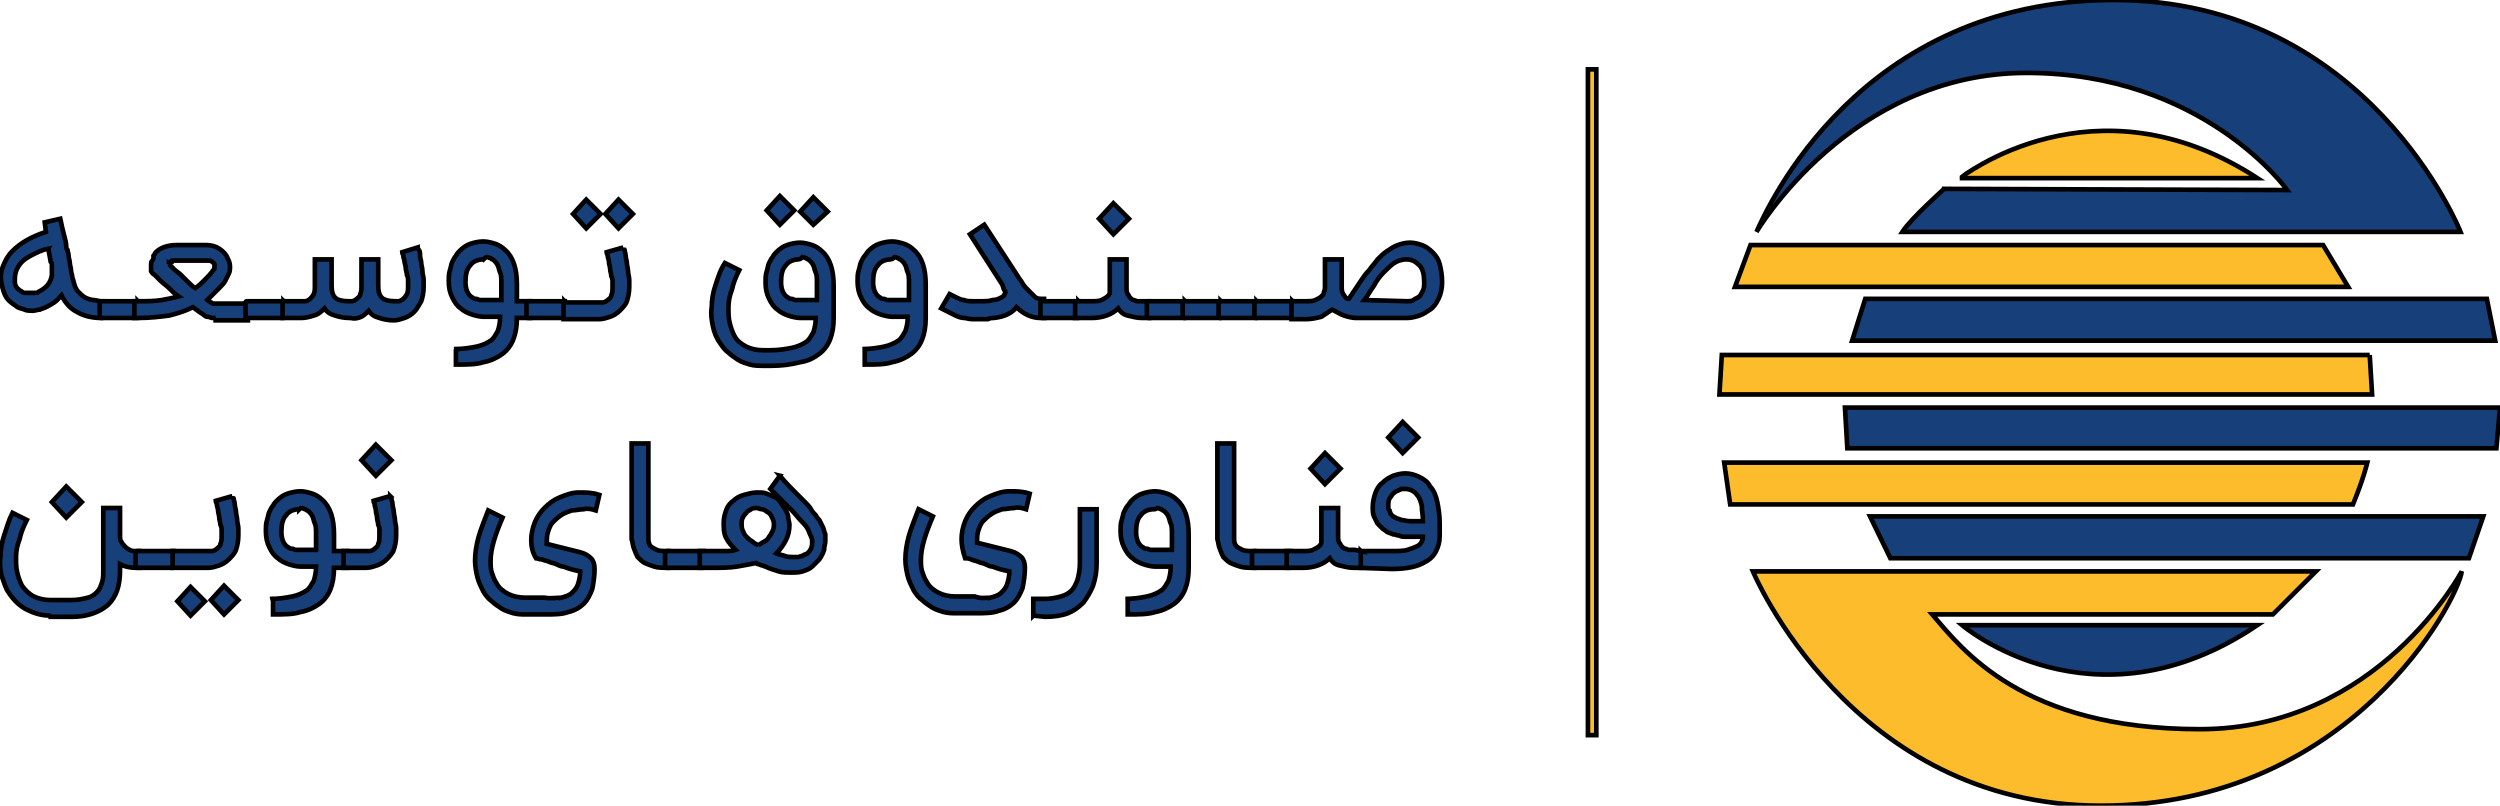 <svg xmlns="http://www.w3.org/2000/svg" viewBox="0.96 107 538.14 173.43">
 <style>.st0{fill:#17407a}.st1{fill:#fcbc2b}</style>

 <g>
  <title>background</title>
  <rect fill="none" id="canvas_background" height="383.4" width="543.1" y="-1" x="-1"/>
 </g>
 <g>
  <title>Layer 1</title>
  <g stroke="null" id="svg_31">
   <path stroke="null" id="svg_23" d="m342.773,121.924l1.801,0l0,143.322l-1.801,0l0,-143.322zm144.094,23.415l-64.07,0c0.257,0 28.819,-22.901 64.07,0zm14.152,14.409l5.404,9.006l-132,0l3.345,-9.006l123.251,0zm10.035,23.672l0.515,8.491l-140.491,0l0.515,-8.491l139.462,0zm-0.515,23.158s-0.772,3.345 -3.088,9.006l-134.058,0l-1.287,-9.006l138.433,0z" class="st1"/>
   <path stroke="null" id="svg_24" d="m539.1,194.743l-0.772,8.749l-139.719,0l-0.515,-8.749l141.006,0zm-3.602,23.415l-3.088,9.006l-124.538,0l-4.374,-9.006l132,0zm-133.029,-46.83l-2.83,9.006l138.433,0l-1.801,-9.006l-133.801,0zm84.398,70.246l-63.556,0s28.047,23.93 63.556,0z" class="st0"/>
   <path stroke="null" id="svg_25" d="m416.878,239.257l73.333,0l9.263,-9.263l-121.193,0s21.099,50.433 74.877,50.433s76.936,-44.257 77.708,-50.433c0,0 -18.012,33.965 -56.351,33.965s-51.205,-17.24 -57.637,-24.702z" class="st1"/>
   <path stroke="null" id="svg_26" d="m419.451,147.655s-7.205,6.433 -9.006,9.263l120.164,0s-19.813,-49.918 -74.62,-49.918s-74.62,44.772 -76.936,49.918c0,0 20.07,-34.222 58.152,-34.222s56.094,25.216 56.094,25.216l-73.848,-0.257z" class="st0"/>
   <g stroke="null" id="svg_30">
    <path stroke="null" id="svg_22" d="m293.369,229.222l0,-3.602l7.205,0c1.287,0 2.573,0 3.345,-0.257s1.544,-0.515 2.058,-0.772s0.772,-0.515 1.029,-1.029s0.257,-0.772 0.257,-1.029l-3.86,0c-0.515,0 -0.772,0 -1.287,-0.257c-0.515,0 -0.772,-0.257 -1.287,-0.257c-0.515,-0.257 -0.772,-0.257 -1.287,-0.515c-0.257,-0.257 -0.772,-0.515 -1.029,-0.772l-1.029,-1.029l-0.772,-1.544c-0.257,-0.515 -0.257,-1.287 -0.257,-2.058c0,-1.029 0.257,-2.058 0.515,-2.83s0.772,-1.801 1.544,-2.316c0.772,-0.772 1.287,-1.029 2.316,-1.544c0.772,-0.257 1.801,-0.515 2.573,-0.515c1.029,0 2.058,0.257 3.088,0.772s1.801,1.029 2.316,2.058c0.772,0.772 1.287,2.058 1.544,3.345s0.515,2.83 0.515,4.632l0,2.573c0,1.287 -0.257,2.316 -0.772,3.345c-0.515,1.029 -1.287,1.801 -2.316,2.316c-1.544,1.029 -4.117,1.544 -7.205,1.544l-7.205,-0.257zm6.433,-28.047l3.088,-3.345l3.345,3.345l-3.345,3.345l-3.088,-3.345zm3.602,11.064c-0.515,0 -0.772,0 -1.287,0.257s-0.772,0.257 -1.287,0.772c-0.257,0.257 -0.515,0.772 -0.772,1.029c-0.257,0.515 -0.257,1.029 -0.257,1.544c0,0.515 0,0.772 0.257,1.029c0,0.257 0.257,0.515 0.257,0.772l0.515,0.515c0.257,0 0.257,0.257 0.515,0.257c0.257,0.257 0.772,0.257 1.287,0.515c0.515,0 1.029,0.257 1.801,0.257l2.83,0c0,-1.287 -0.257,-2.316 -0.257,-3.345c-0.257,-1.029 -0.515,-1.801 -1.029,-2.316c-0.515,-0.772 -1.544,-1.287 -2.573,-1.287z" class="st0"/>
    <path stroke="null" id="svg_1" d="m23.194,175.444l-0.515,0c-2.058,0 -3.86,-0.515 -5.146,-1.287c-1.544,-0.772 -2.573,-2.058 -3.345,-3.602c-0.515,0.515 -0.772,1.029 -1.544,1.544s-1.287,0.772 -1.801,1.029c-0.515,0.257 -0.772,0.257 -1.287,0.515c-0.515,0 -1.029,0.257 -1.544,0.257s-1.287,0 -1.801,-0.257s-1.287,-0.257 -1.801,-0.772c-0.772,-0.515 -1.544,-1.029 -2.058,-1.801c-0.515,-0.772 -0.772,-1.801 -1.029,-2.83c-0.257,-1.287 -0.257,-2.573 0.257,-3.86s1.029,-2.316 2.058,-3.345c1.801,-1.801 4.117,-3.088 7.205,-4.117l-0.257,-2.058l3.345,-0.772c0.257,1.287 0.515,2.316 0.772,3.345c0.257,1.029 0.515,1.801 0.515,2.573c0,0.257 0,0.515 0.257,0.772c0,0.257 0.257,0.772 0.257,1.287s0.257,1.029 0.257,1.544s0.257,1.029 0.257,1.544s0.257,1.029 0.257,1.287c0,0.515 0.257,0.772 0.257,1.029c0.257,1.029 0.515,1.801 1.029,2.316c0.515,0.515 1.029,1.029 1.544,1.287s1.287,0.515 1.801,0.515c0.515,0 1.029,0.257 1.544,0.257l0.515,0l0,3.602zm-11.836,-14.924c-1.287,0.257 -2.316,0.772 -3.345,1.287s-1.801,1.029 -2.316,1.544c-0.515,0.515 -1.029,1.287 -1.287,2.058s-0.257,1.544 -0.257,2.316c0,0.515 0.257,1.029 0.515,1.287s0.515,0.515 1.029,0.772c0.257,0.257 0.515,0.257 0.772,0.257l2.058,0c0.257,0 0.515,0 0.772,-0.257c1.544,-0.772 2.573,-1.801 2.83,-3.602l0,-1.801c0,-0.515 0,-0.772 -0.257,-1.029l-0.515,-2.83z" class="st0"/>
    <path stroke="null" id="svg_2" d="m30.656,171.842s0.257,0.257 0,0l0.257,3.345s0,0.257 -0.257,0.257l-7.977,0s-0.257,0 -0.257,-0.257l0,-3.088s0,-0.257 0.257,-0.257l7.977,0z" class="st0"/>
    <path stroke="null" id="svg_3" d="m47.381,175.444l-0.772,0c-0.257,0 -0.515,-0.257 -1.029,-0.257s-0.772,-0.515 -1.287,-0.772s-1.029,-0.772 -1.801,-1.287c-1.544,0.772 -3.088,1.287 -5.146,1.801c-2.058,0.257 -4.117,0.515 -6.433,0.515l-1.029,0l0,-3.602l1.029,0c1.801,0 3.345,0 4.889,-0.257s2.573,-0.515 3.602,-0.772c-0.772,-0.515 -1.287,-1.029 -2.058,-1.801c-0.515,-0.515 -1.287,-1.029 -1.801,-1.544l-1.287,-1.287c-0.515,-0.257 -0.772,-0.772 -0.772,-0.772l0,-1.544c0,-0.257 0,-0.515 0.257,-0.772s0.257,-0.515 0.257,-1.029c0.257,-0.257 0.257,-0.515 0.515,-0.772c1.029,-1.029 2.573,-1.544 4.632,-1.544l6.175,0c1.029,0 2.058,0.257 2.83,0.772c0.772,0.515 1.544,1.287 1.801,2.058c0.257,0.515 0.515,1.029 0.515,1.801c0,0.515 0,1.029 -0.257,1.544l-0.772,1.544c-0.257,0.515 -0.772,1.029 -1.287,1.544l-1.287,1.287l-1.287,1.287c0.257,0.257 0.515,0.257 0.772,0.515c0.257,0 0.257,0.257 0.515,0.257l7.462,0l0,3.602l-6.947,0l0,-0.515zm-10.035,-11.579l1.029,1.029c0.515,0.515 1.029,0.772 1.544,1.287l1.544,1.544c0.515,0.515 1.029,1.029 1.544,1.287c0.772,-0.515 1.287,-1.029 2.058,-1.801c0.515,-0.515 1.287,-1.287 1.801,-2.058c0.257,-0.257 0.257,-0.257 0.257,-0.515l0,-0.772c0,-0.257 -0.257,-0.257 -0.515,-0.515s-0.515,-0.257 -1.029,-0.257l-7.462,0c-0.257,0 -0.257,0 -0.257,0.257l-0.257,0c-0.257,0 -0.257,0.257 -0.257,0.515c0,-0.257 0,-0.257 0,0z" class="st0"/>
    <path stroke="null" id="svg_4" d="m62.048,171.842s0.257,0.257 0,0l0.257,3.345s0,0.257 -0.257,0.257l-7.977,0s-0.257,0 -0.257,-0.257l0,-3.088s0,-0.257 0.257,-0.257l7.977,0z" class="st0"/>
    <path stroke="null" id="svg_5" d="m76.2,175.444c-1.287,0 -2.316,-0.257 -3.088,-0.515c-1.029,-0.257 -1.801,-0.772 -2.316,-1.544c-0.772,0.772 -1.287,1.287 -2.316,1.544c-0.772,0.257 -1.801,0.515 -2.573,0.515l-4.117,0l0,-3.602l4.889,0c0.257,0 0.772,-0.257 1.029,-0.515c0.257,-0.257 0.515,-0.515 0.772,-1.029c0.257,-0.515 0.257,-1.029 0.257,-1.801l0,-5.661l3.602,0l0,5.661c0,1.287 0.257,2.058 0.772,2.573s1.544,0.772 2.83,0.772l0.772,0c0.257,0 0.772,-0.257 1.029,-0.515c0.257,-0.257 0.772,-0.515 0.772,-1.029c0.257,-0.515 0.257,-1.029 0.257,-1.801l0,-5.661l3.602,0l0,5.661c0,1.287 0.257,2.058 0.772,2.573c0.515,0.515 1.544,0.772 2.83,0.772l0.772,0c0.257,0 0.772,-0.257 1.029,-0.515c0.257,-0.257 0.515,-0.515 0.772,-1.029c0.257,-0.515 0.257,-1.029 0.257,-1.801l0,-1.029c0,-0.515 0,-0.772 -0.257,-1.287c0,-0.515 -0.257,-1.029 -0.257,-1.544s-0.257,-1.029 -0.257,-1.287c0,-0.515 -0.257,-0.772 -0.257,-1.287c0,-0.257 -0.257,-0.515 -0.257,-0.772l3.345,-1.029s0,0.257 0.257,0.515s0.257,0.772 0.257,1.287s0.257,1.029 0.257,1.544s0.257,1.029 0.257,1.801s0.257,1.029 0.257,1.801l0,1.544c0,1.287 -0.257,2.316 -0.515,3.088c-0.515,0.772 -0.772,1.544 -1.544,2.316c-0.515,0.515 -1.287,1.029 -2.058,1.287s-1.544,0.515 -2.316,0.515c-1.287,0 -2.316,-0.257 -3.088,-0.515c-1.029,-0.257 -1.801,-0.772 -2.316,-1.544c-0.772,0.772 -1.287,1.287 -2.316,1.544s-1.029,0 -1.801,0zm22.643,6.69c1.801,0 3.345,-0.257 4.632,-0.515s2.316,-0.772 3.088,-1.287c0.772,-0.515 1.029,-1.287 1.544,-2.058c0.257,-0.772 0.515,-1.801 0.515,-3.088l-3.602,0c-0.772,0 -1.801,-0.257 -2.573,-0.515c-0.772,-0.257 -1.801,-0.772 -2.316,-1.287c-0.772,-0.515 -1.287,-1.287 -1.801,-2.316c-0.515,-1.029 -0.772,-2.058 -0.772,-3.602c0,-0.772 0,-1.544 0.257,-2.316s0.257,-1.287 0.515,-1.801c0.257,-0.515 0.515,-1.029 0.772,-1.287c0.257,-0.515 0.515,-0.772 0.772,-1.029c0.772,-0.772 1.544,-1.287 2.316,-1.544c0.772,-0.257 1.801,-0.515 2.83,-0.515c0.772,0 1.801,0.257 2.573,0.515s1.544,0.772 2.058,1.287c1.801,1.544 2.573,4.117 2.573,7.462l0,3.602l2.83,0l0,3.602l-2.83,0c0,1.801 -0.257,3.345 -0.772,4.632c-0.515,1.287 -1.287,2.316 -2.316,3.088s-2.573,1.544 -4.117,1.801c-1.544,0.515 -3.602,0.515 -5.918,0.515l0,-3.345l-0.257,0zm6.175,-19.298c-1.287,0 -2.316,0.515 -2.83,1.287c-0.772,0.772 -1.029,2.058 -1.029,3.602s0.515,2.83 1.544,3.345c0.257,0.257 0.515,0.257 0.772,0.257c0.257,0 0.515,0.257 0.772,0.257l4.632,0l0,-3.602c0,-1.029 0,-1.801 -0.257,-2.316c-0.257,-0.515 -0.257,-1.029 -0.515,-1.544s-0.515,-0.772 -0.772,-1.029c-0.257,-0.257 -0.515,-0.257 -0.772,-0.515c-0.257,0 -0.515,-0.257 -0.772,-0.257s-0.772,0.515 -0.772,0.515z" class="st0"/>
    <path stroke="null" id="svg_6" d="m122.515,171.842c0.257,0 0.257,0.257 0,0l0.257,3.345s0,0.257 -0.257,0.257l-7.977,0s-0.257,0 -0.257,-0.257l0,-3.088s0,-0.257 0.257,-0.257l7.977,0z" class="st0"/>
    <path stroke="null" id="svg_7" d="m135.124,160.263s0,0.257 0.257,0.515c0,0.257 0.257,0.772 0.257,1.287s0.257,1.029 0.257,1.544s0.257,1.287 0.257,1.801s0.257,1.287 0.257,1.801l0,1.544c0,1.287 -0.257,2.316 -0.515,3.088s-1.029,1.544 -1.544,2.058s-1.287,1.029 -2.058,1.287s-1.544,0.515 -2.316,0.515l-7.719,0l0,-3.602l8.491,0c0.257,0 0.772,-0.257 1.029,-0.515c0.257,-0.257 0.772,-0.515 0.772,-1.029c0.257,-0.515 0.257,-1.029 0.257,-1.801l0,-1.029c0,-0.515 0,-0.772 -0.257,-1.287c0,-0.515 -0.257,-1.029 -0.257,-1.544s-0.257,-1.029 -0.257,-1.544s-0.257,-0.772 -0.257,-1.287c0,-0.257 -0.257,-0.515 -0.257,-0.772l3.602,-1.029zm-7.977,-4.117l-2.83,-3.088l2.83,-3.088l3.088,3.088l-3.088,3.088zm6.947,0l-2.83,-3.088l2.83,-3.088l3.088,3.088l-3.088,3.088zm32.936,29.591l-1.801,0c-1.029,0 -1.801,0 -2.83,-0.257c-0.772,-0.257 -1.801,-0.515 -2.573,-1.029s-1.544,-1.029 -2.058,-1.544c-0.772,-0.515 -1.287,-1.287 -1.801,-2.058c-0.772,-1.029 -1.287,-2.316 -1.544,-3.602s-0.515,-2.573 -0.257,-4.117c0,-1.544 0.257,-3.088 0.772,-4.632s1.029,-3.345 2.058,-4.889l3.088,1.544c-0.772,1.544 -1.287,2.83 -1.544,4.117c-0.515,1.287 -0.772,2.573 -0.772,3.86s0,2.316 0.257,3.345s0.515,1.801 1.029,2.83c0.515,1.029 1.544,1.801 2.573,2.316s2.316,0.772 3.602,0.772l1.544,0c1.801,0 3.345,-0.257 4.632,-0.515s2.316,-0.772 3.088,-1.287c0.772,-0.515 1.029,-1.287 1.544,-2.058c0.257,-0.772 0.515,-1.801 0.515,-3.088l-3.345,0c-0.772,0 -1.801,-0.257 -2.573,-0.515c-0.772,-0.257 -1.801,-0.772 -2.316,-1.287c-0.772,-0.515 -1.287,-1.287 -1.801,-2.316c-0.515,-1.029 -0.772,-2.058 -0.772,-3.602c0,-0.772 0,-1.544 0.257,-2.316s0.257,-1.287 0.515,-1.801s0.515,-1.029 0.772,-1.287c0.257,-0.515 0.515,-0.772 0.772,-1.029c0.772,-0.772 1.544,-1.287 2.316,-1.544s1.801,-0.515 2.83,-0.515c0.772,0 1.801,0.257 2.573,0.515s1.544,0.772 2.058,1.287c1.801,1.544 2.573,4.117 2.573,7.462l0,6.947c0,1.801 -0.257,3.345 -0.772,4.632c-0.515,1.287 -1.287,2.316 -2.316,3.088s-2.316,1.544 -4.117,1.801c-2.058,0.515 -3.86,0.772 -6.175,0.772zm1.801,-30.363l-2.83,-3.088l2.83,-3.088l3.088,3.088l-3.088,3.088zm4.117,7.462c-1.287,0 -2.316,0.515 -2.83,1.287c-0.772,0.772 -1.029,2.058 -1.029,3.602s0.515,2.83 1.544,3.345c0.257,0.257 0.515,0.257 0.772,0.257c0.257,0 0.515,0.257 0.772,0.257l4.632,0l0,-3.602c0,-1.029 0,-1.801 -0.257,-2.316c-0.257,-0.515 -0.257,-1.029 -0.515,-1.544s-0.515,-0.772 -0.772,-1.029c-0.257,-0.257 -0.515,-0.257 -0.772,-0.515c-0.257,0 -0.515,-0.257 -0.772,-0.257c-0.515,0.515 -0.772,0.515 -0.772,0.515zm3.088,-7.462l-2.83,-2.83l2.83,-3.088l3.088,3.088l-3.088,2.83zm10.55,26.76c1.801,0 3.345,-0.257 4.632,-0.515s2.316,-0.772 3.088,-1.287c0.772,-0.515 1.029,-1.287 1.544,-2.058c0.257,-0.772 0.515,-1.801 0.515,-3.088l-3.345,0c-0.772,0 -1.801,-0.257 -2.573,-0.515c-0.772,-0.257 -1.801,-0.772 -2.316,-1.287c-0.772,-0.515 -1.287,-1.287 -1.801,-2.316c-0.515,-1.029 -0.772,-2.058 -0.772,-3.602c0,-0.772 0,-1.544 0.257,-2.316s0.257,-1.287 0.515,-1.801s0.515,-1.029 0.772,-1.287s0.515,-0.772 0.772,-1.029c0.772,-0.772 1.544,-1.287 2.316,-1.544s1.801,-0.515 2.83,-0.515c0.772,0 1.801,0.257 2.573,0.515s1.544,0.772 2.058,1.287c1.801,1.544 2.573,4.117 2.573,7.462l0,7.205c0,1.801 -0.257,3.345 -0.772,4.632c-0.515,1.287 -1.287,2.316 -2.316,3.088s-2.573,1.544 -4.117,1.801c-1.544,0.515 -3.602,0.515 -5.918,0.515l0,-3.345l-0.515,0zm6.175,-19.298c-1.287,0 -2.316,0.515 -2.83,1.287c-0.772,0.772 -1.029,2.058 -1.029,3.602s0.515,2.83 1.544,3.345c0.257,0.257 0.515,0.257 0.772,0.257c0.257,0 0.515,0.257 0.772,0.257l4.632,0l0,-3.602c0,-1.029 0,-1.801 -0.257,-2.316c-0.257,-0.515 -0.257,-1.029 -0.515,-1.544s-0.515,-0.772 -0.772,-1.029c-0.257,-0.257 -0.515,-0.257 -0.772,-0.515c-0.257,0 -0.515,-0.257 -0.772,-0.257c-0.515,0.515 -0.772,0.515 -0.772,0.515zm32.936,9.006l0,3.602l-0.772,0c-1.801,0 -3.602,-0.772 -5.146,-2.316c-1.029,1.287 -2.573,2.058 -4.889,2.316c-0.515,0 -0.772,0 -1.287,0.257l-3.345,0c-0.772,0 -1.287,-0.257 -1.801,-0.257s-1.287,-0.257 -1.801,-0.515l-1.544,-0.772l-1.544,-0.772l1.801,-3.088l1.544,0.772c0.515,0.257 1.029,0.515 1.544,0.515c0.515,0.257 1.287,0.257 2.058,0.257l2.058,0c0.515,0 1.287,0 2.058,-0.257c0.772,0 1.287,-0.257 1.801,-0.515c0.515,-0.257 0.772,-0.515 0.772,-0.772c0.257,-0.257 0.257,-0.515 0,-0.772s-0.257,-0.772 -0.515,-1.287l-6.947,-10.807l3.088,-2.058l7.205,11.064c0.257,0.515 0.772,1.029 1.029,1.544s0.772,1.029 1.287,1.544l1.287,1.287c0.515,0.515 1.029,0.515 1.544,0.515l0.515,0l0,0.515z" class="st0"/>
    <path stroke="null" id="svg_8" d="m233.159,171.842c0.257,0 0.257,0.257 0,0l0.257,3.345s0,0.257 -0.257,0.257l-7.977,0s-0.257,0 -0.257,-0.257l0,-3.088s0,-0.257 0.257,-0.257l7.977,0z" class="st0"/>
    <path stroke="null" id="svg_9" d="m248.34,171.842l0,3.602l-1.544,0c-1.029,0 -2.058,-0.257 -3.088,-0.515s-1.544,-0.772 -2.058,-1.544c-1.287,1.287 -3.345,2.058 -5.661,2.058l-3.602,0l0,-3.602l3.602,0c0.772,0 1.544,0 2.058,-0.257c0.515,-0.257 1.029,-0.515 1.287,-0.772s0.515,-0.515 0.515,-0.772l0,-7.205l3.602,0l0,6.175c0,0.515 0,0.772 0.257,1.287c0.257,0.257 0.257,0.515 0.515,0.772c0.257,0.257 0.515,0.515 0.772,0.515c0.257,0 0.515,0.257 0.772,0.257l2.573,0zm-10.807,-17.754l3.088,-3.345l3.345,3.345l-3.345,3.345l-3.088,-3.345z" class="st0"/>
    <path stroke="null" id="svg_10" d="m256.059,171.842s0.257,0.257 0,0l0.257,3.345s0,0.257 -0.257,0.257l-7.977,0s-0.257,0 -0.257,-0.257l0,-3.088s0,-0.257 0.257,-0.257l7.977,0z" class="st0"/>
    <path stroke="null" id="svg_11" d="m263.778,171.842s0.257,0.257 0,0l0.257,3.345s0,0.257 -0.257,0.257l-7.977,0s-0.257,0 -0.257,-0.257l0,-3.088s0,-0.257 0.257,-0.257l7.977,0z" class="st0"/>
    <path stroke="null" id="svg_12" d="m271.498,171.842c0.257,0 0.257,0.257 0,0l0.257,3.345s0,0.257 -0.257,0.257l-7.977,0s-0.257,0 -0.257,-0.257l0,-3.088s0,-0.257 0.257,-0.257l7.977,0z" class="st0"/>
    <path stroke="null" id="svg_13" d="m279.217,171.842c0.257,0 0.257,0.257 0,0l0.257,3.345s0,0.257 -0.257,0.257l-7.977,0s-0.257,0 -0.257,-0.257l0,-3.088s0,-0.257 0.257,-0.257l7.977,0z" class="st0"/>
    <path stroke="null" id="svg_14" d="m278.96,175.444l0,-3.602l3.088,0c0.772,0 1.544,0 2.058,-0.257s1.029,-0.515 1.287,-0.772s0.515,-0.515 0.515,-0.772c0,-0.257 0.257,-0.515 0.257,-1.029l0,-6.175l3.602,0l0,6.175c0,0.772 0.257,1.287 0.515,1.544c0.257,0.515 0.515,0.772 1.029,0.772c0.257,-0.257 0.257,-0.515 0.515,-0.772s0.257,-0.515 0.515,-0.772l1.544,-2.316c0.515,-0.772 1.029,-1.544 1.801,-2.316c0.515,-0.772 1.287,-1.544 1.801,-2.316c0.772,-0.772 1.287,-1.287 2.058,-1.801s1.544,-1.029 2.316,-1.287c0.772,-0.257 1.544,-0.515 2.573,-0.515s1.801,0.257 2.573,0.515s1.544,0.772 2.316,1.544c0.772,0.772 1.287,1.544 1.544,2.573s0.515,2.316 0.515,3.86c0,1.287 -0.257,2.573 -0.772,3.602s-1.029,1.801 -1.801,2.316s-1.544,1.029 -2.316,1.287c-0.772,0.257 -1.801,0.515 -2.573,0.515l-11.064,0c-0.772,0 -1.801,-0.257 -2.573,-0.515c-0.772,-0.257 -1.544,-0.772 -2.058,-1.029c-0.257,0 -0.257,-0.257 -0.515,-0.257l-2.316,1.544c-1.029,0.257 -2.058,0.515 -3.345,0.515l-3.088,0l0,-0.257zm24.702,-3.602c0.515,0 1.287,0 1.544,-0.257s1.029,-0.515 1.287,-0.772s0.515,-0.772 0.772,-1.287s0.257,-1.029 0.257,-1.801c0,-1.544 -0.257,-2.83 -1.029,-3.602s-1.544,-1.287 -2.83,-1.287c-0.772,0 -1.801,0.257 -2.573,0.772c-0.772,0.515 -1.544,1.287 -2.316,2.058s-1.544,1.801 -2.058,2.83c-0.772,1.029 -1.287,2.058 -2.058,3.088l9.006,0.257zm-291.789,67.672c-2.058,0 -3.602,-0.515 -5.146,-1.287s-2.83,-2.058 -3.86,-3.602c-0.772,-1.029 -1.029,-2.316 -1.544,-3.602c-0.257,-1.287 -0.515,-2.573 -0.257,-4.117c0,-1.544 0.257,-3.088 0.772,-4.632c0.515,-1.544 1.029,-3.345 1.801,-4.889l3.088,1.544c-0.772,1.544 -1.287,2.83 -1.544,4.117c-0.515,1.287 -0.772,2.573 -0.772,3.86s0,2.316 0.257,3.345s0.515,1.801 1.029,2.83c0.772,1.029 1.544,1.801 2.573,2.316s2.316,0.772 3.602,0.772l4.374,0c1.544,0 2.573,-0.257 3.602,-0.515c1.029,-0.257 1.544,-0.772 2.058,-1.287c0.515,-0.515 0.772,-1.287 1.029,-2.058c0.257,-0.772 0.257,-1.544 0.257,-2.573l0,-13.38l3.602,0l0,5.918c0,0.515 0,1.029 0.257,1.287c0.257,0.515 0.515,0.772 0.772,1.029c0.257,0.257 0.515,0.515 1.029,0.772s0.772,0.257 1.287,0.257l0.772,0l0,3.602l-0.772,0c-1.287,0 -2.316,-0.257 -3.345,-0.772l0,1.287c0,3.345 -0.772,5.661 -2.573,7.462c-1.801,1.544 -4.374,2.573 -7.719,2.573l-4.632,0l0,-0.257zm0.257,-24.444l3.088,-3.345l3.345,3.345l-3.345,3.345l-3.088,-3.345z" class="st0"/>
    <path stroke="null" id="svg_15" d="m38.375,225.62c0.257,0 0.257,0 0,0l0.257,3.345s0,0.257 -0.257,0.257l-7.977,0s-0.257,0 -0.257,-0.257l0,-3.088s0,-0.257 0.257,-0.257l7.977,0z" class="st0"/>
    <path stroke="null" id="svg_16" d="m50.983,213.784s0,0.257 0.257,0.515c0,0.257 0.257,0.772 0.257,1.287s0.257,1.029 0.257,1.544s0.257,1.287 0.257,1.801s0.257,1.287 0.257,1.801l0,1.544c0,1.287 -0.257,2.316 -0.515,3.088s-1.029,1.544 -1.544,2.058c-0.515,0.515 -1.287,1.029 -2.058,1.287s-1.544,0.515 -2.316,0.515l-7.719,0l0,-3.602l8.491,0c0.257,0 0.772,-0.257 1.029,-0.515c0.257,-0.257 0.772,-0.515 0.772,-1.029c0.257,-0.515 0.257,-1.029 0.257,-1.801l0,-1.029c0,-0.515 0,-0.772 -0.257,-1.287c0,-0.515 -0.257,-1.029 -0.257,-1.544c0,-0.515 -0.257,-1.029 -0.257,-1.544c0,-0.515 -0.257,-0.772 -0.257,-1.287c0,-0.257 -0.257,-0.515 -0.257,-0.772l3.602,-1.029zm-5.918,22.643l-3.088,3.088l-2.83,-3.088l2.83,-3.088l3.088,3.088zm7.205,-0.257l-3.088,3.088l-2.83,-3.088l2.83,-3.088l3.088,3.088zm6.947,-0.257c1.801,0 3.345,-0.257 4.632,-0.515s2.316,-0.772 3.088,-1.287s1.029,-1.287 1.544,-2.058c0.257,-0.772 0.515,-1.801 0.515,-3.088l-3.345,0c-0.772,0 -1.801,-0.257 -2.573,-0.515c-0.772,-0.257 -1.801,-0.772 -2.316,-1.287c-0.772,-0.515 -1.287,-1.287 -1.801,-2.316s-0.772,-2.058 -0.772,-3.602c0,-0.772 0,-1.544 0.257,-2.316s0.257,-1.287 0.515,-1.801c0.257,-0.515 0.515,-1.029 0.772,-1.287c0.257,-0.515 0.515,-0.772 0.772,-1.029c0.772,-0.772 1.544,-1.287 2.316,-1.544s1.801,-0.515 2.83,-0.515c0.772,0 1.801,0.257 2.573,0.515c0.772,0.257 1.544,0.772 2.058,1.287c1.801,1.544 2.573,4.117 2.573,7.462l0,3.602l2.83,0l0,3.602l-2.83,0c0,1.801 -0.257,3.345 -0.772,4.632s-1.287,2.316 -2.316,3.088s-2.573,1.544 -4.117,1.801c-1.544,0.515 -3.602,0.515 -5.918,0.515l0,-3.345l-0.515,0zm6.175,-19.298c-1.287,0 -2.316,0.515 -2.83,1.287c-0.772,0.772 -1.029,2.058 -1.029,3.602c0,1.544 0.515,2.83 1.544,3.345c0.257,0.257 0.515,0.257 0.772,0.257s0.515,0.257 0.772,0.257l4.374,0l0,-3.345c0,-1.029 0,-1.801 -0.257,-2.316s-0.257,-1.029 -0.515,-1.544c-0.257,-0.515 -0.515,-0.772 -0.772,-1.029c-0.257,-0.257 -0.515,-0.257 -0.772,-0.515c-0.257,0 -0.515,-0.257 -0.772,-0.257s-0.515,0.257 -0.515,0.257z" class="st0"/>
    <path stroke="null" id="svg_17" d="m84.948,213.784s0,0.257 0.257,0.515c0,0.257 0.257,0.772 0.257,1.287s0.257,1.029 0.257,1.544s0.257,1.287 0.257,1.801s0.257,1.287 0.257,1.801l0,1.544c0,1.287 -0.257,2.316 -0.515,3.088s-1.029,1.544 -1.544,2.058c-0.515,0.515 -1.287,1.029 -2.058,1.287s-1.544,0.515 -2.316,0.515l-4.889,0l0,-3.602l5.661,0c0.257,0 0.772,-0.257 1.029,-0.515c0.257,-0.257 0.772,-0.515 0.772,-1.029c0.257,-0.515 0.257,-1.029 0.257,-1.801l0,-1.029c0,-0.515 0,-0.772 -0.257,-1.287c0,-0.515 -0.257,-1.029 -0.257,-1.544c0,-0.515 -0.257,-1.029 -0.257,-1.544c0,-0.515 -0.257,-0.772 -0.257,-1.287c0,-0.257 -0.257,-0.515 -0.257,-0.772l3.602,-1.029zm-6.175,-7.719l3.088,-3.345l3.345,3.345l-3.345,3.345l-3.088,-3.345zm42.971,29.591c1.029,-0.257 1.801,-0.515 2.316,-1.029c0.515,-0.515 1.029,-1.029 1.287,-1.801s0.515,-1.801 0.515,-2.83c-1.287,-0.257 -2.316,-0.515 -3.602,-1.029c-0.515,0 -1.029,-0.257 -1.544,-0.515c-0.515,-0.257 -1.029,-0.257 -1.544,-0.515s-1.029,-0.257 -1.544,-0.515c-0.515,0 -1.029,-0.257 -1.287,-0.257c-0.772,-1.287 -1.029,-2.573 -1.029,-3.86s0.257,-2.573 0.772,-3.86c0.515,-1.287 1.287,-2.316 2.058,-3.088c1.029,-1.029 2.058,-1.801 3.345,-2.316s2.573,-1.029 4.117,-1.029s2.83,0 4.374,0.515l-0.772,3.345c-0.772,-0.257 -1.801,-0.515 -2.573,-0.257c-0.772,0 -1.801,0.257 -2.573,0.257c-0.772,0.257 -1.544,0.515 -2.316,1.029s-1.287,1.029 -1.801,1.544c-0.515,0.515 -0.772,1.287 -1.029,2.058s-0.257,1.544 -0.257,2.573l7.205,1.801c1.029,0.257 1.801,0.772 2.316,1.287c0.515,0.515 0.772,1.287 0.772,2.316c0,1.544 -0.257,3.088 -0.515,4.374c-0.515,1.287 -1.029,2.316 -1.801,3.088c-0.772,0.772 -2.058,1.544 -3.345,1.801c-1.287,0.515 -3.088,0.515 -4.889,0.515l-4.117,0c-1.029,0 -1.801,0 -2.83,-0.257c-0.772,-0.257 -1.801,-0.515 -2.573,-1.029s-1.544,-1.029 -2.058,-1.544c-0.772,-0.515 -1.287,-1.287 -1.801,-2.058c-0.515,-1.029 -1.029,-2.058 -1.287,-3.088s-0.515,-2.316 -0.515,-3.602c0,-1.544 0.257,-3.345 0.772,-5.146s1.287,-3.602 2.058,-5.661l1.544,0.772l1.544,0.772c-1.544,3.602 -2.573,6.69 -2.573,9.263c0,1.029 0,1.801 0.257,2.573s0.515,1.544 1.029,2.316c0.515,1.029 1.544,1.801 2.573,2.316s2.316,0.772 3.602,0.772l4.117,0c1.544,0.257 2.573,0 3.602,0zm23.158,-6.433c-1.287,0 -2.316,0 -3.088,-0.257s-1.544,-0.515 -2.058,-0.772s-1.029,-0.772 -1.544,-1.287c-0.257,-0.515 -0.515,-1.029 -0.772,-1.801c-0.257,-0.515 -0.257,-1.287 -0.515,-2.058l0,-20.585l3.602,0l0,20.585c0,0.772 0.257,1.287 0.515,1.544s0.772,0.515 1.287,0.772s1.287,0.257 2.573,0.257l0,3.602z" class="st0"/>
    <path stroke="null" id="svg_18" d="m152.363,225.62c0.257,0 0.257,0 0,0l0.257,3.345s0,0.257 -0.257,0.257l-7.977,0s-0.257,0 -0.257,-0.257l0,-3.088s0,-0.257 0.257,-0.257l7.977,0z" class="st0"/>
    <path stroke="null" id="svg_19" d="m168.831,209.409c1.287,1.544 2.573,2.83 3.86,4.117l1.544,1.544c0.515,0.515 1.029,1.029 1.287,1.544s0.772,1.029 1.029,1.287c0.257,0.515 0.515,0.772 0.772,1.029l0.772,1.544c0.257,0.515 0.257,1.029 0.515,1.544l0,1.544c0,0.515 -0.257,1.029 -0.257,1.801c-0.257,0.772 -0.515,1.287 -1.029,2.058l-1.544,1.544c-0.515,0.515 -1.287,0.772 -2.058,1.029c-0.772,0.257 -1.544,0.257 -2.573,0.257c-0.772,0 -1.801,0 -2.573,-0.257s-1.801,-0.515 -2.83,-1.029c-0.257,0 -0.515,-0.257 -0.772,-0.257c-0.257,0 -0.515,-0.257 -0.772,-0.257c-0.257,0 -0.515,-0.257 -0.515,-0.257c-1.287,0.257 -2.573,0.515 -4.117,0.772s-3.345,0.257 -5.146,0.257l-2.83,0l0,-3.602l5.404,0c1.029,0 1.544,0 2.316,-0.257c-0.772,-0.772 -1.544,-1.544 -2.058,-2.573c-0.515,-1.029 -0.515,-2.058 -0.515,-3.345c0,-1.029 0.257,-1.801 0.515,-2.573s0.772,-1.544 1.544,-2.058c0.515,-0.515 1.287,-1.029 2.316,-1.287s1.801,-0.515 2.83,-0.515c0.772,0 1.544,0 2.058,0.257c0.515,0.257 1.287,0.515 1.801,0.772s1.029,0.772 1.287,1.287s0.772,1.029 1.029,1.544s0.515,1.029 0.515,1.544s0.257,1.029 0.257,1.544c0,1.287 -0.257,2.316 -0.772,3.345c-0.515,1.029 -1.287,2.058 -2.058,2.83c0.515,0.257 1.029,0.257 1.801,0.515c0.515,0.257 1.287,0.257 1.801,0.257l1.029,0c0.257,0 0.772,-0.257 1.029,-0.257c0.257,-0.257 0.515,-0.257 1.029,-0.515c0.257,-0.257 0.515,-0.515 0.772,-1.029c0.257,-0.515 0.257,-1.029 0.257,-1.801c0,-0.515 -0.515,-1.287 -0.772,-2.058s-1.029,-1.544 -1.544,-2.058s-1.287,-1.544 -2.058,-2.316l-2.316,-2.316l-2.316,-2.316l2.058,-2.83zm-4.632,14.924c0.515,-0.257 0.772,-0.515 1.287,-0.772s0.772,-0.515 1.029,-1.029c0.257,-0.257 0.515,-0.772 0.772,-1.287c0.257,-0.515 0.257,-1.029 0.257,-1.544c0,-0.515 -0.257,-1.029 -0.515,-1.544c-0.257,-0.515 -0.515,-0.772 -1.029,-1.029c-0.257,-0.257 -0.772,-0.515 -1.029,-0.515c-0.515,0 -0.772,-0.257 -1.029,-0.257c-0.515,0 -1.029,0 -1.287,0.257s-0.772,0.257 -1.029,0.772c-0.257,0.257 -0.515,0.515 -0.772,1.029c-0.257,0.515 -0.257,0.772 -0.257,1.287s0,1.029 0.257,1.544c0.257,0.515 0.257,0.772 0.772,1.287c0.257,0.257 0.772,0.772 1.287,1.029c0,0 0.515,0.515 1.287,0.772zm49.918,11.322c1.029,-0.257 1.801,-0.515 2.316,-1.029c0.515,-0.515 1.029,-1.029 1.287,-1.801s0.515,-1.801 0.515,-2.83c-1.287,-0.257 -2.316,-0.515 -3.602,-1.029c-0.515,0 -1.029,-0.257 -1.544,-0.515c-0.515,-0.257 -1.029,-0.257 -1.544,-0.515s-1.029,-0.257 -1.544,-0.515s-1.029,-0.257 -1.287,-0.257c-0.515,-1.544 -0.772,-2.83 -0.772,-4.117s0.257,-2.573 0.772,-3.86c0.515,-1.287 1.287,-2.316 2.058,-3.088c1.029,-1.029 2.058,-1.801 3.345,-2.316s2.573,-1.029 4.117,-1.029s2.83,0 4.374,0.515l-0.772,3.345c-0.772,-0.257 -1.801,-0.515 -2.573,-0.257c-0.772,0 -1.801,0.257 -2.573,0.257c-0.772,0.257 -1.544,0.515 -2.316,1.029s-1.287,1.029 -1.801,1.544c-0.515,0.515 -0.772,1.287 -1.029,2.058s-0.257,1.544 -0.257,2.573l7.205,1.801c1.029,0.257 1.801,0.772 2.316,1.287c0.515,0.515 0.772,1.287 0.772,2.316c0,1.544 -0.257,3.088 -0.515,4.374c-0.515,1.287 -1.029,2.316 -1.801,3.088c-0.772,0.772 -2.058,1.544 -3.345,1.801c-1.287,0.515 -3.088,0.515 -4.889,0.515l-4.117,0c-1.029,0 -1.801,0 -2.83,-0.257c-0.772,-0.257 -1.801,-0.515 -2.573,-1.029s-1.544,-1.029 -2.058,-1.544c-0.772,-0.515 -1.287,-1.287 -1.801,-2.058c-0.515,-1.029 -1.029,-2.058 -1.287,-3.088s-0.515,-2.316 -0.515,-3.602c0,-1.544 0.257,-3.345 0.772,-5.146s1.287,-3.602 2.058,-5.661l1.544,0.772l1.544,0.772c-1.544,3.602 -2.573,6.69 -2.573,9.263c0,1.029 0,1.801 0.257,2.573s0.515,1.544 1.029,2.316c0.515,1.029 1.544,1.801 2.573,2.316s2.316,0.772 3.602,0.772l4.117,0c1.287,0.515 2.316,0.257 3.345,0.257zm9.263,3.86l0,-3.602l2.573,0c1.287,0 2.316,-0.257 3.345,-0.515s1.801,-0.772 2.316,-1.287c0.515,-0.515 1.029,-1.544 1.287,-2.316c0.257,-1.029 0.515,-2.058 0.515,-3.602l0,-11.579l3.602,0l0,11.579c0,1.801 -0.257,3.345 -0.772,4.889c-0.515,1.287 -1.287,2.573 -2.058,3.602c-1.029,1.029 -2.058,1.801 -3.345,2.316s-3.088,0.772 -4.889,0.772l-2.573,-0.257zm19.813,-3.602c1.801,0 3.345,-0.257 4.632,-0.515s2.316,-0.772 3.088,-1.287c0.772,-0.515 1.029,-1.287 1.544,-2.058c0.257,-0.772 0.515,-1.801 0.515,-3.088l-3.345,0c-0.772,0 -1.801,-0.257 -2.573,-0.515c-0.772,-0.257 -1.801,-0.772 -2.316,-1.287c-0.772,-0.515 -1.287,-1.287 -1.801,-2.316s-0.772,-2.058 -0.772,-3.602c0,-0.772 0,-1.544 0.257,-2.316s0.257,-1.287 0.515,-1.801s0.515,-1.029 0.772,-1.287s0.515,-0.772 0.772,-1.029c0.772,-0.772 1.544,-1.287 2.316,-1.544s1.801,-0.515 2.83,-0.515c0.772,0 1.801,0.257 2.573,0.515c0.772,0.257 1.544,0.772 2.058,1.287c1.801,1.544 2.573,4.117 2.573,7.462l0,7.205c0,1.801 -0.257,3.345 -0.772,4.632c-0.515,1.287 -1.287,2.316 -2.316,3.088s-2.573,1.544 -4.117,1.801c-1.544,0.515 -3.602,0.515 -5.918,0.515l0,-3.345l-0.515,0zm6.175,-19.298c-1.287,0 -2.316,0.515 -2.83,1.287c-0.772,0.772 -1.029,2.058 -1.029,3.602c0,1.544 0.515,2.83 1.544,3.345c0.257,0.257 0.515,0.257 0.772,0.257c0.257,0 0.515,0.257 0.772,0.257l4.632,0l0,-3.345c0,-1.029 0,-1.801 -0.257,-2.316s-0.257,-1.029 -0.515,-1.544c-0.257,-0.515 -0.515,-0.772 -0.772,-1.029c-0.257,-0.257 -0.515,-0.257 -0.772,-0.515c-0.257,0 -0.515,-0.257 -0.772,-0.257c-0.515,0.257 -0.515,0.257 -0.772,0.257zm21.614,12.608c-1.287,0 -2.316,0 -3.088,-0.257s-1.544,-0.515 -2.058,-0.772s-1.029,-0.772 -1.544,-1.287c-0.257,-0.515 -0.515,-1.029 -0.772,-1.801c-0.257,-0.515 -0.257,-1.287 -0.515,-2.058l0,-20.585l3.602,0l0,20.585c0,0.772 0.257,1.287 0.515,1.544c0.257,0.257 0.772,0.515 1.287,0.772s1.287,0.257 2.573,0.257l0,3.602z" class="st0"/>
    <path stroke="null" id="svg_20" d="m278.702,225.62s0.257,0 0,0l0.257,3.345s0,0.257 -0.257,0.257l-7.977,0s-0.257,0 -0.257,-0.257l0,-3.088s0,-0.257 0.257,-0.257l7.977,0z" class="st0"/>
    <path stroke="null" id="svg_21" d="m293.884,225.62l0,3.602l-1.544,0c-1.029,0 -2.058,-0.257 -3.088,-0.515s-1.544,-0.772 -2.058,-1.544c-1.287,1.287 -3.345,2.058 -5.661,2.058l-3.602,0l0,-3.602l3.602,0c0.772,0 1.544,0 2.058,-0.257s1.029,-0.515 1.287,-0.772s0.515,-0.515 0.515,-0.772l0,-7.462l3.602,0l0,6.175c0,0.515 0,0.772 0.257,1.287c0.257,0.257 0.257,0.515 0.515,0.772c0.257,0.257 0.515,0.515 0.772,0.515s0.515,0.257 0.772,0.257l1.287,0l1.287,0.257zm-10.807,-17.754l3.088,-3.345l3.345,3.345l-3.345,3.345l-3.088,-3.345z" class="st0"/>
   </g>
  </g>
 </g>
</svg>